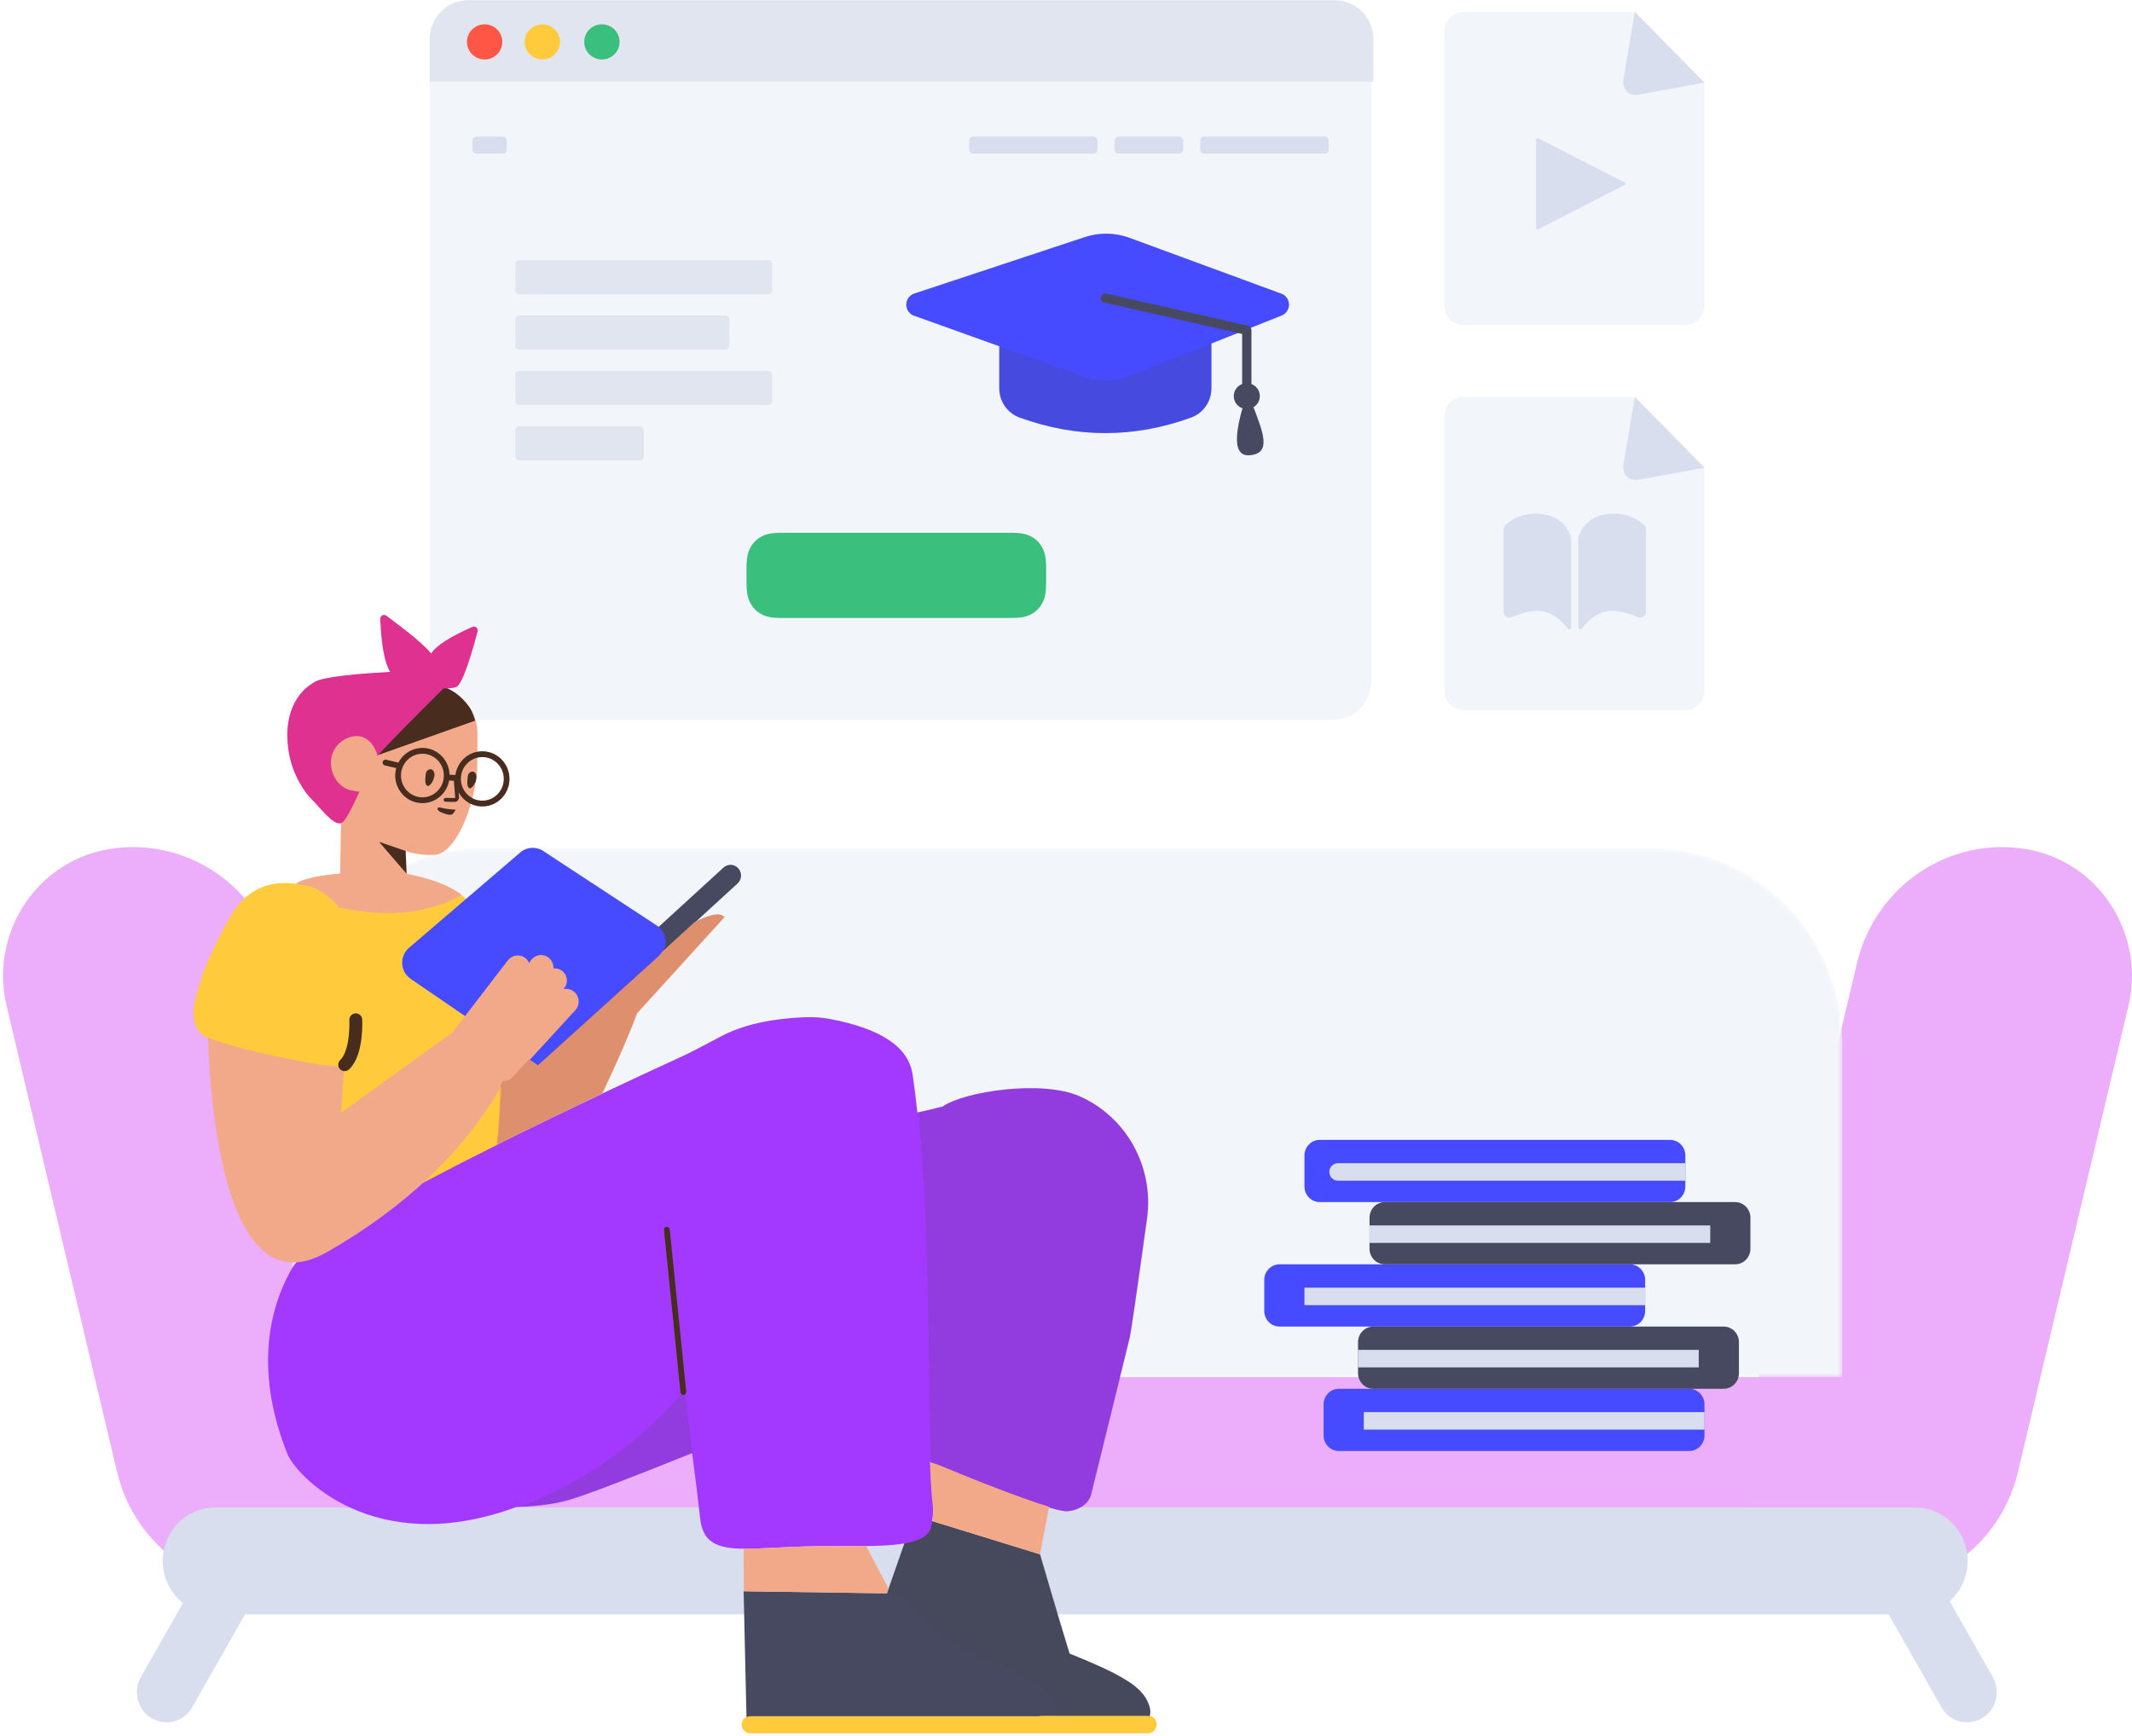 <svg width="496" height="404" viewBox="0 0 496 404" fill="none" xmlns="http://www.w3.org/2000/svg">
<path d="M310.166 0.065H108.881C103.963 0.065 99.975 4.117 99.975 9.115V158.44C99.975 163.438 103.963 167.49 108.881 167.49H310.166C315.085 167.49 319.072 163.438 319.072 158.44V9.115C319.072 4.117 315.085 0.065 310.166 0.065Z" fill="#F2F6FB"/>
<path d="M99.975 9.118C99.975 4.118 103.961 0.065 108.879 0.065H310.602C315.519 0.065 319.505 4.116 319.505 9.118V19.003H99.975V9.118Z" fill="#E1E5F0"/>
<path d="M112.749 13.838C115.021 13.838 116.862 12.007 116.862 9.749C116.862 7.491 115.021 5.66 112.749 5.66C110.477 5.66 108.635 7.491 108.635 9.749C108.635 12.007 110.477 13.838 112.749 13.838Z" fill="#FF5645"/>
<path d="M126.172 13.838C128.444 13.838 130.285 12.007 130.285 9.749C130.285 7.491 128.444 5.66 126.172 5.66C123.9 5.66 122.058 7.491 122.058 9.749C122.058 12.007 123.9 13.838 126.172 13.838Z" fill="#FFCB3D"/>
<path d="M140.028 13.838C142.299 13.838 144.141 12.007 144.141 9.749C144.141 7.491 142.299 5.66 140.028 5.66C137.756 5.66 135.914 7.491 135.914 9.749C135.914 12.007 137.756 13.838 140.028 13.838Z" fill="#3ABF7C"/>
<path d="M110.825 31.784H117.011C117.503 31.784 117.901 32.189 117.901 32.689V34.844C117.901 35.344 117.503 35.749 117.011 35.749H110.825C110.333 35.749 109.934 35.344 109.934 34.844V32.689C109.934 32.189 110.333 31.784 110.825 31.784ZM280.127 31.784H308.223C308.715 31.784 309.113 32.189 309.113 32.689V34.844C309.113 35.344 308.715 35.749 308.223 35.749H280.127C279.635 35.749 279.237 35.344 279.237 34.844V32.689C279.237 32.189 279.635 31.784 280.127 31.784ZM226.349 31.784H254.444C254.936 31.784 255.335 32.189 255.335 32.689V34.844C255.335 35.344 254.936 35.749 254.444 35.749H226.349C225.857 35.749 225.458 35.344 225.458 34.844V32.689C225.458 32.189 225.857 31.784 226.349 31.784ZM260.209 31.784H274.362C274.854 31.784 275.253 32.189 275.253 32.689V34.844C275.253 35.344 274.854 35.749 274.362 35.749H260.209C259.717 35.749 259.319 35.344 259.319 34.844V32.689C259.319 32.189 259.717 31.784 260.209 31.784Z" fill="#D8DEED"/>
<path d="M120.784 60.529H178.756C179.248 60.529 179.647 60.935 179.647 61.434V67.554C179.647 68.054 179.248 68.459 178.756 68.459H120.784C120.292 68.459 119.893 68.054 119.893 67.554V61.434C119.893 60.935 120.292 60.529 120.784 60.529ZM120.784 73.415H168.798C169.289 73.415 169.688 73.82 169.688 74.32V80.44C169.688 80.94 169.289 81.345 168.798 81.345H120.784C120.292 81.345 119.893 80.94 119.893 80.44V74.32C119.893 73.82 120.292 73.415 120.784 73.415ZM120.784 99.187H148.88C149.371 99.187 149.77 99.592 149.77 100.092V106.212C149.77 106.712 149.371 107.117 148.88 107.117H120.784C120.292 107.117 119.893 106.712 119.893 106.212V100.092C119.893 99.592 120.292 99.187 120.784 99.187ZM120.784 86.301H178.756C179.248 86.301 179.647 86.706 179.647 87.206V93.326C179.647 93.826 179.248 94.231 178.756 94.231H120.784C120.292 94.231 119.893 93.826 119.893 93.326V87.206C119.893 86.706 120.292 86.301 120.784 86.301Z" fill="#E1E5F0"/>
<path d="M181.949 123.968H235.107C237.742 123.968 238.879 124.283 239.967 124.874C241.056 125.466 241.91 126.334 242.492 127.44C243.074 128.546 243.384 129.701 243.384 132.379V135.38C243.384 138.058 243.074 139.214 242.492 140.32C241.91 141.426 241.056 142.294 239.967 142.885C238.879 143.477 237.742 143.792 235.107 143.792H181.949C179.314 143.792 178.177 143.477 177.089 142.885C176 142.294 175.146 141.426 174.564 140.32C173.982 139.214 173.672 138.058 173.672 135.38V132.379C173.672 129.701 173.982 128.546 174.564 127.44C175.146 126.334 176 125.466 177.089 124.874C178.177 124.283 179.314 123.968 181.949 123.968Z" fill="#3ABF7C"/>
<path d="M281.835 79.933V90.341C281.835 93.401 279.941 96.13 277.105 97.159C270.455 99.572 263.804 100.778 257.154 100.778C250.503 100.778 243.853 99.572 237.202 97.159C234.366 96.13 232.473 93.401 232.473 90.341V80.572L212.619 73.451C211.835 73.169 211.225 72.534 210.968 71.731C210.511 70.306 211.277 68.773 212.68 68.309L252.369 55.169C255.765 54.045 259.433 54.105 262.792 55.341L298.12 68.336C298.842 68.602 299.417 69.171 299.698 69.898C300.237 71.294 299.56 72.869 298.186 73.417L281.835 79.933Z" fill="#474BFF"/>
<path opacity="0.177" d="M281.834 79.933V90.341C281.835 93.401 279.941 96.13 277.105 97.159C270.455 99.572 263.804 100.778 257.154 100.778C250.503 100.778 243.853 99.572 237.202 97.159C234.366 96.13 232.473 93.401 232.473 90.341V80.572L251.979 87.568C255.611 88.871 259.583 88.802 263.168 87.373L281.834 79.933Z" fill="#444444"/>
<path d="M288.979 89.355V77.702L256.912 70.408C256.329 70.275 255.965 69.698 256.098 69.119C256.232 68.54 256.812 68.178 257.395 68.31L290.303 75.795C290.795 75.907 291.144 76.342 291.144 76.844V89.355C292.283 89.788 293.092 90.885 293.092 92.17C293.092 93.278 292.491 94.245 291.596 94.769C291.674 94.909 291.733 95.034 291.773 95.142C293.662 100.247 296.061 105.661 290.582 105.938C287.434 106.097 286.925 102.455 289.055 95.013C287.876 94.6 287.03 93.483 287.03 92.17C287.03 90.885 287.84 89.788 288.979 89.355Z" fill="#474961"/>
<path d="M335.981 7.303C335.981 4.805 337.976 2.78 340.434 2.78H380.332L396.541 19.228V71.108C396.541 73.607 394.544 75.632 392.088 75.632H340.434C337.975 75.632 335.981 73.608 335.981 71.11V7.303Z" fill="#F2F6FB"/>
<path d="M377.998 43.041L357.807 53.364C357.653 53.442 357.466 53.379 357.389 53.223C357.367 53.179 357.355 53.13 357.355 53.081V32.435C357.355 32.26 357.495 32.118 357.667 32.118C357.716 32.118 357.764 32.13 357.807 32.152L377.998 42.475C378.152 42.553 378.214 42.744 378.136 42.9C378.106 42.961 378.058 43.01 377.998 43.041Z" fill="#D8DEED"/>
<path d="M380.332 2.78L396.541 19.228L381.333 22.012C378.912 22.455 377.285 20.82 377.701 18.356L380.332 2.78Z" fill="#D8DEED"/>
<path d="M335.981 96.898C335.981 94.4 337.976 92.375 340.434 92.375H380.332L396.541 108.823V160.703C396.541 163.202 394.544 165.227 392.088 165.227H340.434C337.975 165.227 335.981 163.203 335.981 160.705V96.898Z" fill="#F2F6FB"/>
<path d="M380.332 92.375L396.541 108.823L381.333 111.607C378.912 112.05 377.285 110.415 377.701 107.951L380.332 92.375Z" fill="#D8DEED"/>
<path d="M349.785 142.379V123.168C349.785 122.778 349.951 122.406 350.239 122.149C352.511 120.117 355.286 119.265 358.563 119.593C362.062 119.944 364.381 121.748 365.521 125.005V146.005C365.521 146.255 365.322 146.457 365.076 146.457C364.937 146.457 364.806 146.391 364.722 146.279C363.149 144.183 361.368 142.871 359.376 142.345C357.409 141.825 354.831 142.253 351.643 143.628C350.964 143.921 350.18 143.599 349.892 142.909C349.822 142.741 349.785 142.561 349.785 142.379ZM382.928 142.379C382.928 142.561 382.892 142.741 382.821 142.909C382.533 143.599 381.749 143.921 381.07 143.628C377.882 142.253 375.304 141.825 373.337 142.345C371.346 142.871 369.564 144.183 367.991 146.279C367.907 146.391 367.776 146.457 367.637 146.457C367.391 146.457 367.192 146.255 367.192 146.005V125.005C368.332 121.748 370.651 119.944 374.15 119.593C377.427 119.265 380.202 120.117 382.474 122.149C382.763 122.406 382.928 122.778 382.928 123.168V142.379Z" fill="#D8DEED"/>
<path d="M87.511 320.435H409.192L432.013 224.142C436.242 206.299 453.224 194.729 471.073 197.529C471.878 197.655 472.679 197.815 473.471 198.009C489.257 201.873 498.971 218.008 495.17 234.049L469.463 342.518C465.234 360.361 448.252 371.931 430.403 369.131C429.597 369.005 428.797 368.845 428.004 368.651C418.399 366.3 411.041 359.405 407.609 350.753H89.094C85.662 359.405 78.304 366.3 68.699 368.651C67.906 368.845 67.106 369.005 66.3 369.131C48.451 371.931 31.47 360.361 27.241 342.518L1.534 234.049C-2.268 218.008 7.447 201.873 23.232 198.009C24.025 197.815 24.825 197.655 25.631 197.529C43.48 194.729 60.462 206.299 64.69 224.142L87.511 320.435Z" fill="#CD2BF3" fill-opacity="0.38"/>
<mask id="mask0" mask-type="alpha" maskUnits="userSpaceOnUse" x="67" y="197" width="362" height="124">
<path d="M112.444 197.355H384.073C408.666 197.355 428.602 217.614 428.602 242.605V320.435H67.914V242.605C67.914 217.614 87.851 197.355 112.444 197.355Z" fill="white"/>
</mask>
<g mask="url(#mask0)">
<path d="M112.444 197.355H384.073C408.666 197.355 428.602 217.614 428.602 242.605V320.435H67.914V242.605C67.914 217.614 87.851 197.355 112.444 197.355Z" fill="#F2F6FB"/>
</g>
<path d="M57.004 375.64L44.726 397.25C42.82 400.605 38.599 401.754 35.297 399.817C31.996 397.881 30.865 393.591 32.771 390.236L42.563 373.002C39.699 370.724 37.858 367.179 37.858 363.196C37.858 356.324 43.34 350.753 50.103 350.753H445.525C452.288 350.753 457.77 356.324 457.77 363.196C457.77 366.934 456.148 370.288 453.58 372.569L463.618 390.236C465.524 393.591 464.393 397.881 461.092 399.817C457.791 401.754 453.57 400.605 451.664 397.25L439.386 375.64H57.004Z" fill="#D8DEED"/>
<path d="M241.745 399.252C241.932 399.193 242.129 399.161 242.332 399.161H267.046C268.16 399.161 269.095 400.112 269.095 401.243C269.095 402.374 268.16 403.324 267.046 403.324H245.809H174.562C173.455 403.324 172.558 402.413 172.558 401.288C172.558 400.163 173.455 399.252 174.562 399.252H241.745Z" fill="#FFCB3D"/>
<path d="M245.787 399.252H242.332C242.129 399.252 241.931 399.283 241.745 399.342H174.562C174.239 399.342 173.933 399.42 173.663 399.558L173.003 370.267L206.339 370.75L212.656 352.644L241.955 361.669C243.418 366.722 244.925 371.776 246.433 376.875C247.231 379.537 248.029 382.154 248.827 384.771C251.31 385.764 253.438 386.666 254.945 387.343C257.827 388.607 260.265 389.78 262.926 391.54C262.926 391.54 265.231 392.984 266.517 395.059C266.916 395.736 267.27 396.503 267.492 397.315C267.581 397.676 267.581 398.037 267.625 398.353C267.611 398.649 267.545 398.981 267.461 399.296C267.327 399.267 267.188 399.252 267.046 399.252H245.795C245.814 399.187 245.823 399.122 245.822 399.055C245.821 399.122 245.809 399.187 245.787 399.252Z" fill="#474961"/>
<path opacity="0.177" d="M245.865 399.252C245.896 399.149 245.901 399.044 245.879 398.935C245.835 398.573 245.835 398.211 245.746 397.894C245.212 395.722 243.519 393.912 242.54 392.962C240.536 391.65 238.532 390.473 236.35 389.432C228.469 385.45 226.198 385.496 221.032 381.921C218.895 380.428 216.935 378.753 215.11 376.853L207.448 370.79L206.401 370.774L212.726 352.644L242.025 361.669C243.489 366.722 244.996 371.776 246.503 376.875C247.301 379.537 248.099 382.154 248.897 384.771C251.38 385.764 253.508 386.666 255.016 387.343C257.897 388.607 260.336 389.78 262.996 391.54C262.996 391.54 265.301 392.984 266.587 395.059C266.986 395.736 267.341 396.503 267.563 397.315C267.651 397.676 267.651 398.037 267.696 398.353C267.681 398.654 267.614 398.992 267.528 399.312C267.373 399.273 267.212 399.252 267.046 399.252H245.865Z" fill="#444444"/>
<path d="M216.41 340.245C216.569 344.106 216.784 347.317 217.093 349.674C217.144 350.263 217.115 354.6 216.317 356.139C213.841 360.854 200.112 359.468 187.884 359.815C175.657 360.161 168.916 361.375 165.277 358.514C163.284 356.955 162.988 354.156 162.869 353.18C162.323 348.205 161.688 343.166 161.019 338.101C145.778 344.245 136.193 347.89 132.263 349.034C128.375 350.166 124.067 350.471 120.148 350.656C86.758 362.981 68.78 343.096 66.887 338.372C59.654 320.331 61.896 305.485 68.034 294.95C71.993 288.157 102.347 271.709 159.097 245.608C160.369 245.023 163.165 243.58 167.483 241.279C172.521 238.54 179.161 237.009 187.404 236.688C189.307 236.614 191.213 236.754 193.086 237.106C204.983 239.34 211.391 243.647 212.311 250.029C212.324 250.107 212.331 250.145 212.344 250.223C212.75 252.965 213.107 255.856 213.421 258.858C215.494 258.413 217.461 257.945 219.32 257.452C219.326 257.448 219.332 257.444 219.338 257.44C224.232 254.011 242.316 251.18 251.153 255.082C262.077 259.905 268.493 271.542 266.837 283.528C264.473 300.642 263.12 309.919 262.779 311.359C262.27 313.567 256.092 338.537 253.836 347.701C253.341 349.781 251.17 351.359 248.385 351.643C245.317 351.976 226.59 344.535 216.41 340.245Z" fill="#A339FF"/>
<path opacity="0.177" d="M216.581 340.315C215.834 320.678 216.373 285.263 213.606 258.881C215.648 258.441 217.586 257.978 219.42 257.493C219.426 257.489 219.432 257.484 219.439 257.48C224.332 254.051 242.416 251.221 251.253 255.122C262.177 259.946 268.593 271.582 266.937 283.568C264.573 300.682 263.22 309.959 262.879 311.4C262.371 313.608 256.192 338.577 253.936 347.741C253.441 349.821 251.27 351.399 248.485 351.684C245.424 352.016 226.777 344.609 216.581 340.315ZM161.199 338.108C145.912 344.273 136.3 347.928 132.364 349.074C128.655 350.154 124.564 350.481 120.793 350.67C121.437 350.428 122.085 350.175 122.74 349.908C136.973 344.122 149.136 335.328 159.228 323.527C159.885 328.388 160.558 333.26 161.199 338.108Z" fill="#444444"/>
<path d="M115.77 266.327C91.476 278.453 76.408 287.169 70.567 292.475L68.805 293.366C59.917 281.353 56.322 265.087 58.019 244.568C53.773 243.512 50.132 242.431 48.469 241.64C45.142 240.057 44.241 236.594 45.767 231.25C47.044 226.115 49.63 220.161 53.522 213.388C58.148 205.338 64.675 205.104 68.888 205.641C72.567 202.857 90.5 202.54 93.865 203.234C99.158 204.364 107.007 205.948 111.308 212.436C112.689 214.458 113.331 216.424 113.666 217.829C113.666 217.829 114.308 219.795 114.764 221.937C115.812 226.835 117.891 243.978 115.77 266.327Z" fill="#FFCB3D"/>
<path d="M168.316 201.872L123.973 242.445C122.968 243.364 122.887 244.938 123.792 245.959C124.697 246.981 126.246 247.063 127.251 246.144L171.594 205.571C172.599 204.651 172.68 203.078 171.775 202.056C170.87 201.035 169.322 200.952 168.316 201.872Z" fill="#474961"/>
<path d="M152.814 215.354L126.346 197.993C124.701 196.914 122.556 197.053 121.06 198.336L95.147 220.547C93.267 222.158 93.028 225.013 94.614 226.923C94.879 227.243 95.187 227.524 95.529 227.758L125.2 248.077L153.365 222.532C155.199 220.868 155.359 218.007 153.722 216.143C153.455 215.84 153.15 215.575 152.814 215.354Z" fill="#474BFF"/>
<path d="M79.732 186.705C78.401 184.952 77.207 183.304 76.574 181.948C75.635 179.973 76.124 174.216 77.9 171.92C79.676 169.623 93.76 159.001 93.938 158.989C95.439 158.746 103.895 157.737 108.69 163.837C109.127 164.35 109.522 164.912 109.883 165.612C110.664 167.235 111.1 169.018 111.091 170.833L111.022 178.913C110.989 179.731 110.911 180.553 110.786 181.333C109.89 187.113 108.122 191.91 106.103 195.002C104.611 197.331 102.921 198.721 101.37 198.877C100.929 198.953 98.527 199.079 95.669 198.42C95.483 198.371 95.532 198.411 94.369 197.993L94.607 203.317C98.462 204.136 103.453 205.267 107.469 208.241C101.736 211.34 95.388 212.735 88.424 212.425C85.429 212.292 82.27 211.883 78.949 211.2C76.484 208.235 73.48 206.489 71.803 206.207C71.039 206.079 70.003 205.865 68.79 205.724C68.811 205.706 68.832 205.687 68.853 205.669C70.318 204.443 74.529 203.682 79.125 203.268L79.411 186.602L79.732 186.705ZM117.293 251.555C117.397 251.554 117.5 251.548 117.602 251.536C117.503 251.541 117.404 251.541 117.304 251.535C117.301 251.542 117.297 251.548 117.293 251.555ZM123.25 246.609L125.139 247.886L126.893 246.3C126.951 246.256 127.007 246.209 127.061 246.159L128.11 245.199L153.162 222.547C153.511 222.232 153.799 221.873 154.026 221.487L161.602 214.555C165.033 212.831 167.695 212.151 168.583 213.42C168.583 213.42 155.302 228.056 148.288 235.738C146.453 240.626 143.733 246.877 140.128 254.492C131.148 258.758 123.004 262.715 115.696 266.363C116.167 261.594 116.444 257.059 116.578 252.825C107.853 268.011 94.368 280.845 76.122 291.325C52.787 304.727 48.984 259.033 48.378 241.392C48.464 241.436 48.552 241.478 48.641 241.518C53.426 243.695 75.618 248.713 79.73 248.034C79.848 248.02 79.962 247.992 80.072 247.95L79.373 258.913L105.263 240.226C105.268 240.219 105.273 240.212 105.279 240.205L118.164 223.446C119.148 222.166 120.967 221.939 122.227 222.939C122.621 223.253 122.914 223.649 123.1 224.086L123.473 223.524C124.367 222.178 126.166 221.822 127.491 222.731C128.365 223.33 128.814 224.328 128.763 225.325C129.458 225.258 130.179 225.444 130.78 225.904L130.789 225.91C132.01 226.846 132.254 228.611 131.334 229.852C131.309 229.885 131.284 229.918 131.258 229.949L131.069 230.183C131.98 229.963 132.978 230.196 133.714 230.893C134.883 232.001 134.947 233.862 133.857 235.05L123.25 246.609ZM217.961 340.706C225.778 343.971 237.489 348.629 244.073 350.606L241.955 361.669L216.921 353.958C217.115 352.612 217.107 351.25 217.075 350.881C216.794 348.733 216.595 345.858 216.448 342.413C216.425 341.736 216.398 341.029 216.37 340.293L217.961 340.706ZM173.015 360.348C176.688 360.403 181.511 359.995 187.885 359.815C192.434 359.686 197.191 359.797 201.5 359.744L206.723 369.647L206.339 370.75L173.045 370.268L173.015 360.348Z" fill="#F2A98A"/>
<path opacity="0.2" d="M116.452 252.491C116.63 252.178 116.805 251.865 116.979 251.55C117.807 251.597 118.648 251.284 119.258 250.62L123.006 246.536L125.003 247.886L126.757 246.3C126.815 246.256 126.871 246.209 126.925 246.159L127.974 245.199L153.026 222.547C153.375 222.232 153.663 221.873 153.891 221.487L161.466 214.555C164.897 212.832 167.559 212.151 168.447 213.421C168.447 213.421 155.179 228.042 148.162 235.727C146.329 240.641 143.614 246.944 140.074 254.453C131.062 258.734 122.891 262.704 115.561 266.363C116.043 261.469 116.322 256.82 116.452 252.491Z" fill="#8C2A00"/>
<path d="M94.371 198.008L88.176 195.88L94.581 203.305L94.371 198.008Z" fill="#482D1F"/>
<path d="M101.438 159.2C103.926 159.847 106.541 161.154 108.527 163.681C108.964 164.194 109.36 164.756 109.72 165.456C110.065 166.171 110.342 166.918 110.543 167.685L87.987 175.679L90.88 160.238C95.195 159.6 98.715 159.253 101.438 159.2Z" fill="#482D1F"/>
<path d="M103.184 160.171C95.285 168.031 90.256 173.165 88.095 175.576C88.015 175.693 87.935 175.814 87.854 175.939C87.759 175.529 87.388 174.195 86.37 172.908C86.275 172.824 85.451 171.884 84.262 171.47C82.118 170.806 79.43 171.949 78.053 173.998C76.59 176.097 76.774 178.761 77.757 180.732C78.741 182.703 80.45 183.534 81.046 183.764L83.444 184.229L83.686 184.117C81.923 187.907 80.316 191.318 79.288 191.565C77.418 192.014 74.534 187.956 72.498 185.99C71.204 184.74 68.095 180.653 67.165 174.96C66.889 173.076 65.863 166.689 69.723 161.657C71.07 159.909 72.67 158.994 73.328 158.597C75.565 157.385 84.156 156.692 90.755 156.326C89.498 154.346 88.734 150.245 88.462 144.02C88.453 143.816 88.513 143.614 88.632 143.448C88.921 143.044 89.478 142.954 89.876 143.248C95.344 147.287 98.823 150.222 100.315 152.052C101.411 150.281 104.607 148.217 109.904 145.861C110.09 145.779 110.298 145.763 110.494 145.817C110.969 145.948 111.249 146.446 111.12 146.928C108.923 155.141 107.252 159.456 106.105 159.872C105.475 160.101 104.501 160.201 103.184 160.171Z" fill="#DE3190"/>
<path d="M108.859 180.489C108.955 179.938 109.46 179.494 109.999 179.546C110.358 179.566 110.643 179.818 110.82 180.441C111.062 182.011 109.51 184.117 108.956 183.204C108.561 182.642 108.737 181.314 108.859 180.489ZM99.085 179.942C99.181 179.391 99.686 178.947 100.225 178.999C100.584 179.019 100.869 179.271 101.045 179.894C101.287 181.464 99.736 183.57 99.182 182.657C98.787 182.095 98.963 180.767 99.085 179.942Z" fill="#482D1F"/>
<path d="M105.546 181.075L105.901 185.586C105.902 185.603 105.839 185.677 105.818 185.678C105.575 185.695 105.326 185.697 104.935 185.686C104.86 185.684 104.78 185.682 104.666 185.678C104.522 185.674 104.444 185.671 104.368 185.669C104.11 185.661 103.896 185.655 103.668 185.651C103.422 185.647 103.219 185.846 103.215 186.096C103.211 186.346 103.407 186.552 103.652 186.556C103.876 186.56 104.086 186.565 104.341 186.573C104.416 186.576 104.494 186.578 104.638 186.583C104.754 186.586 104.834 186.589 104.912 186.591C105.328 186.602 105.603 186.601 105.88 186.581C106.392 186.545 106.825 186.039 106.789 185.518L106.434 181.003C106.414 180.754 106.199 180.568 105.954 180.588C105.709 180.608 105.526 180.826 105.546 181.075Z" fill="#482D1F"/>
<path d="M102.977 189.146C102.656 189.033 101.876 188.725 101.801 188.277C101.795 188.187 101.741 188.054 101.827 188.003C102.033 187.762 102.582 187.949 103.397 188.118C104.843 188.378 106.004 188.387 106.004 188.387C106.004 188.387 105.61 189.14 105.356 189.34C104.86 189.919 103.436 189.34 102.977 189.146Z" fill="#482D1F"/>
<path d="M92.18 178.723L89.521 178.097C89.162 178.012 88.938 177.648 89.022 177.283C89.105 176.917 89.464 176.69 89.823 176.775L92.682 177.448C93.671 175.553 95.57 174.204 97.831 174.044C101.314 173.796 104.336 176.465 104.58 180.005C104.585 180.09 104.59 180.174 104.592 180.258L105.946 180.33C106.353 177.391 108.736 175.038 111.767 174.823C115.25 174.575 118.272 177.244 118.516 180.784C118.759 184.324 116.133 187.395 112.649 187.642C109.167 187.89 106.147 185.224 105.901 181.687L104.493 181.612C103.986 184.431 101.655 186.654 98.713 186.863C95.229 187.111 92.208 184.442 91.964 180.902C91.912 180.147 91.991 179.413 92.18 178.723ZM93.614 178.639C93.361 179.309 93.244 180.044 93.297 180.807C93.489 183.599 95.872 185.705 98.62 185.509C101.367 185.314 103.439 182.892 103.247 180.1C103.055 177.308 100.672 175.203 97.924 175.398C96.037 175.532 94.469 176.716 93.734 178.348C93.732 178.362 93.729 178.377 93.726 178.391C93.705 178.483 93.666 178.567 93.614 178.639ZM107.22 181.2C107.22 181.328 107.224 181.456 107.233 181.586C107.425 184.378 109.808 186.483 112.556 186.288C115.303 186.093 117.375 183.671 117.183 180.879C116.991 178.087 114.608 175.982 111.86 176.177C109.33 176.357 107.374 178.423 107.229 180.929C107.237 180.977 107.24 181.028 107.237 181.079C107.235 181.12 107.23 181.161 107.22 181.2Z" fill="#482D1F"/>
<path d="M159.641 323.841L155.803 286.057C155.765 285.684 155.437 285.413 155.07 285.452C154.703 285.49 154.436 285.823 154.474 286.196L158.312 323.98C158.35 324.353 158.678 324.624 159.045 324.586C159.412 324.547 159.679 324.214 159.641 323.841Z" fill="#482D1F"/>
<path d="M82.771 237.292C82.771 237.292 83.169 244.929 80.187 247.737" stroke="#482D1F" stroke-width="3" stroke-linecap="round" stroke-linejoin="round"/>
<path d="M311.49 323.15H392.979C394.946 323.15 396.541 324.771 396.541 326.77V334.01C396.541 336.009 394.946 337.63 392.979 337.63H311.49C309.523 337.63 307.928 336.009 307.928 334.01V326.77C307.928 324.771 309.523 323.15 311.49 323.15ZM307.037 265.23H388.526C390.493 265.23 392.088 266.851 392.088 268.85V276.09C392.088 278.089 390.493 279.71 388.526 279.71H307.037C305.07 279.71 303.475 278.089 303.475 276.09V268.85C303.475 266.851 305.07 265.23 307.037 265.23ZM297.686 294.19H379.175C381.142 294.19 382.737 295.811 382.737 297.81V305.05C382.737 307.049 381.142 308.67 379.175 308.67H297.686C295.718 308.67 294.124 307.049 294.124 305.05V297.81C294.124 295.811 295.718 294.19 297.686 294.19Z" fill="#474BFF"/>
<path d="M319.505 308.67H400.994C402.962 308.67 404.556 310.291 404.556 312.29V319.53C404.556 321.529 402.962 323.15 400.994 323.15H319.505C317.538 323.15 315.943 321.529 315.943 319.53V312.29C315.943 310.291 317.538 308.67 319.505 308.67ZM322.177 279.71H403.666C405.633 279.71 407.228 281.331 407.228 283.33V290.57C407.228 292.569 405.633 294.19 403.666 294.19H322.177C320.21 294.19 318.615 292.569 318.615 290.57V283.33C318.615 281.331 320.21 279.71 322.177 279.71Z" fill="#474961"/>
<path d="M311.267 270.66H392.088V274.732H311.267C310.161 274.732 309.264 273.821 309.264 272.696C309.264 271.572 310.161 270.66 311.267 270.66ZM318.615 285.14H397.877V289.212H318.615V285.14ZM303.475 299.62H382.737V303.692H303.475V299.62ZM315.943 314.1H395.205V318.172H315.943V314.1ZM317.279 328.58H396.541V332.652H317.279V328.58Z" fill="#D8DEED"/>
</svg>
